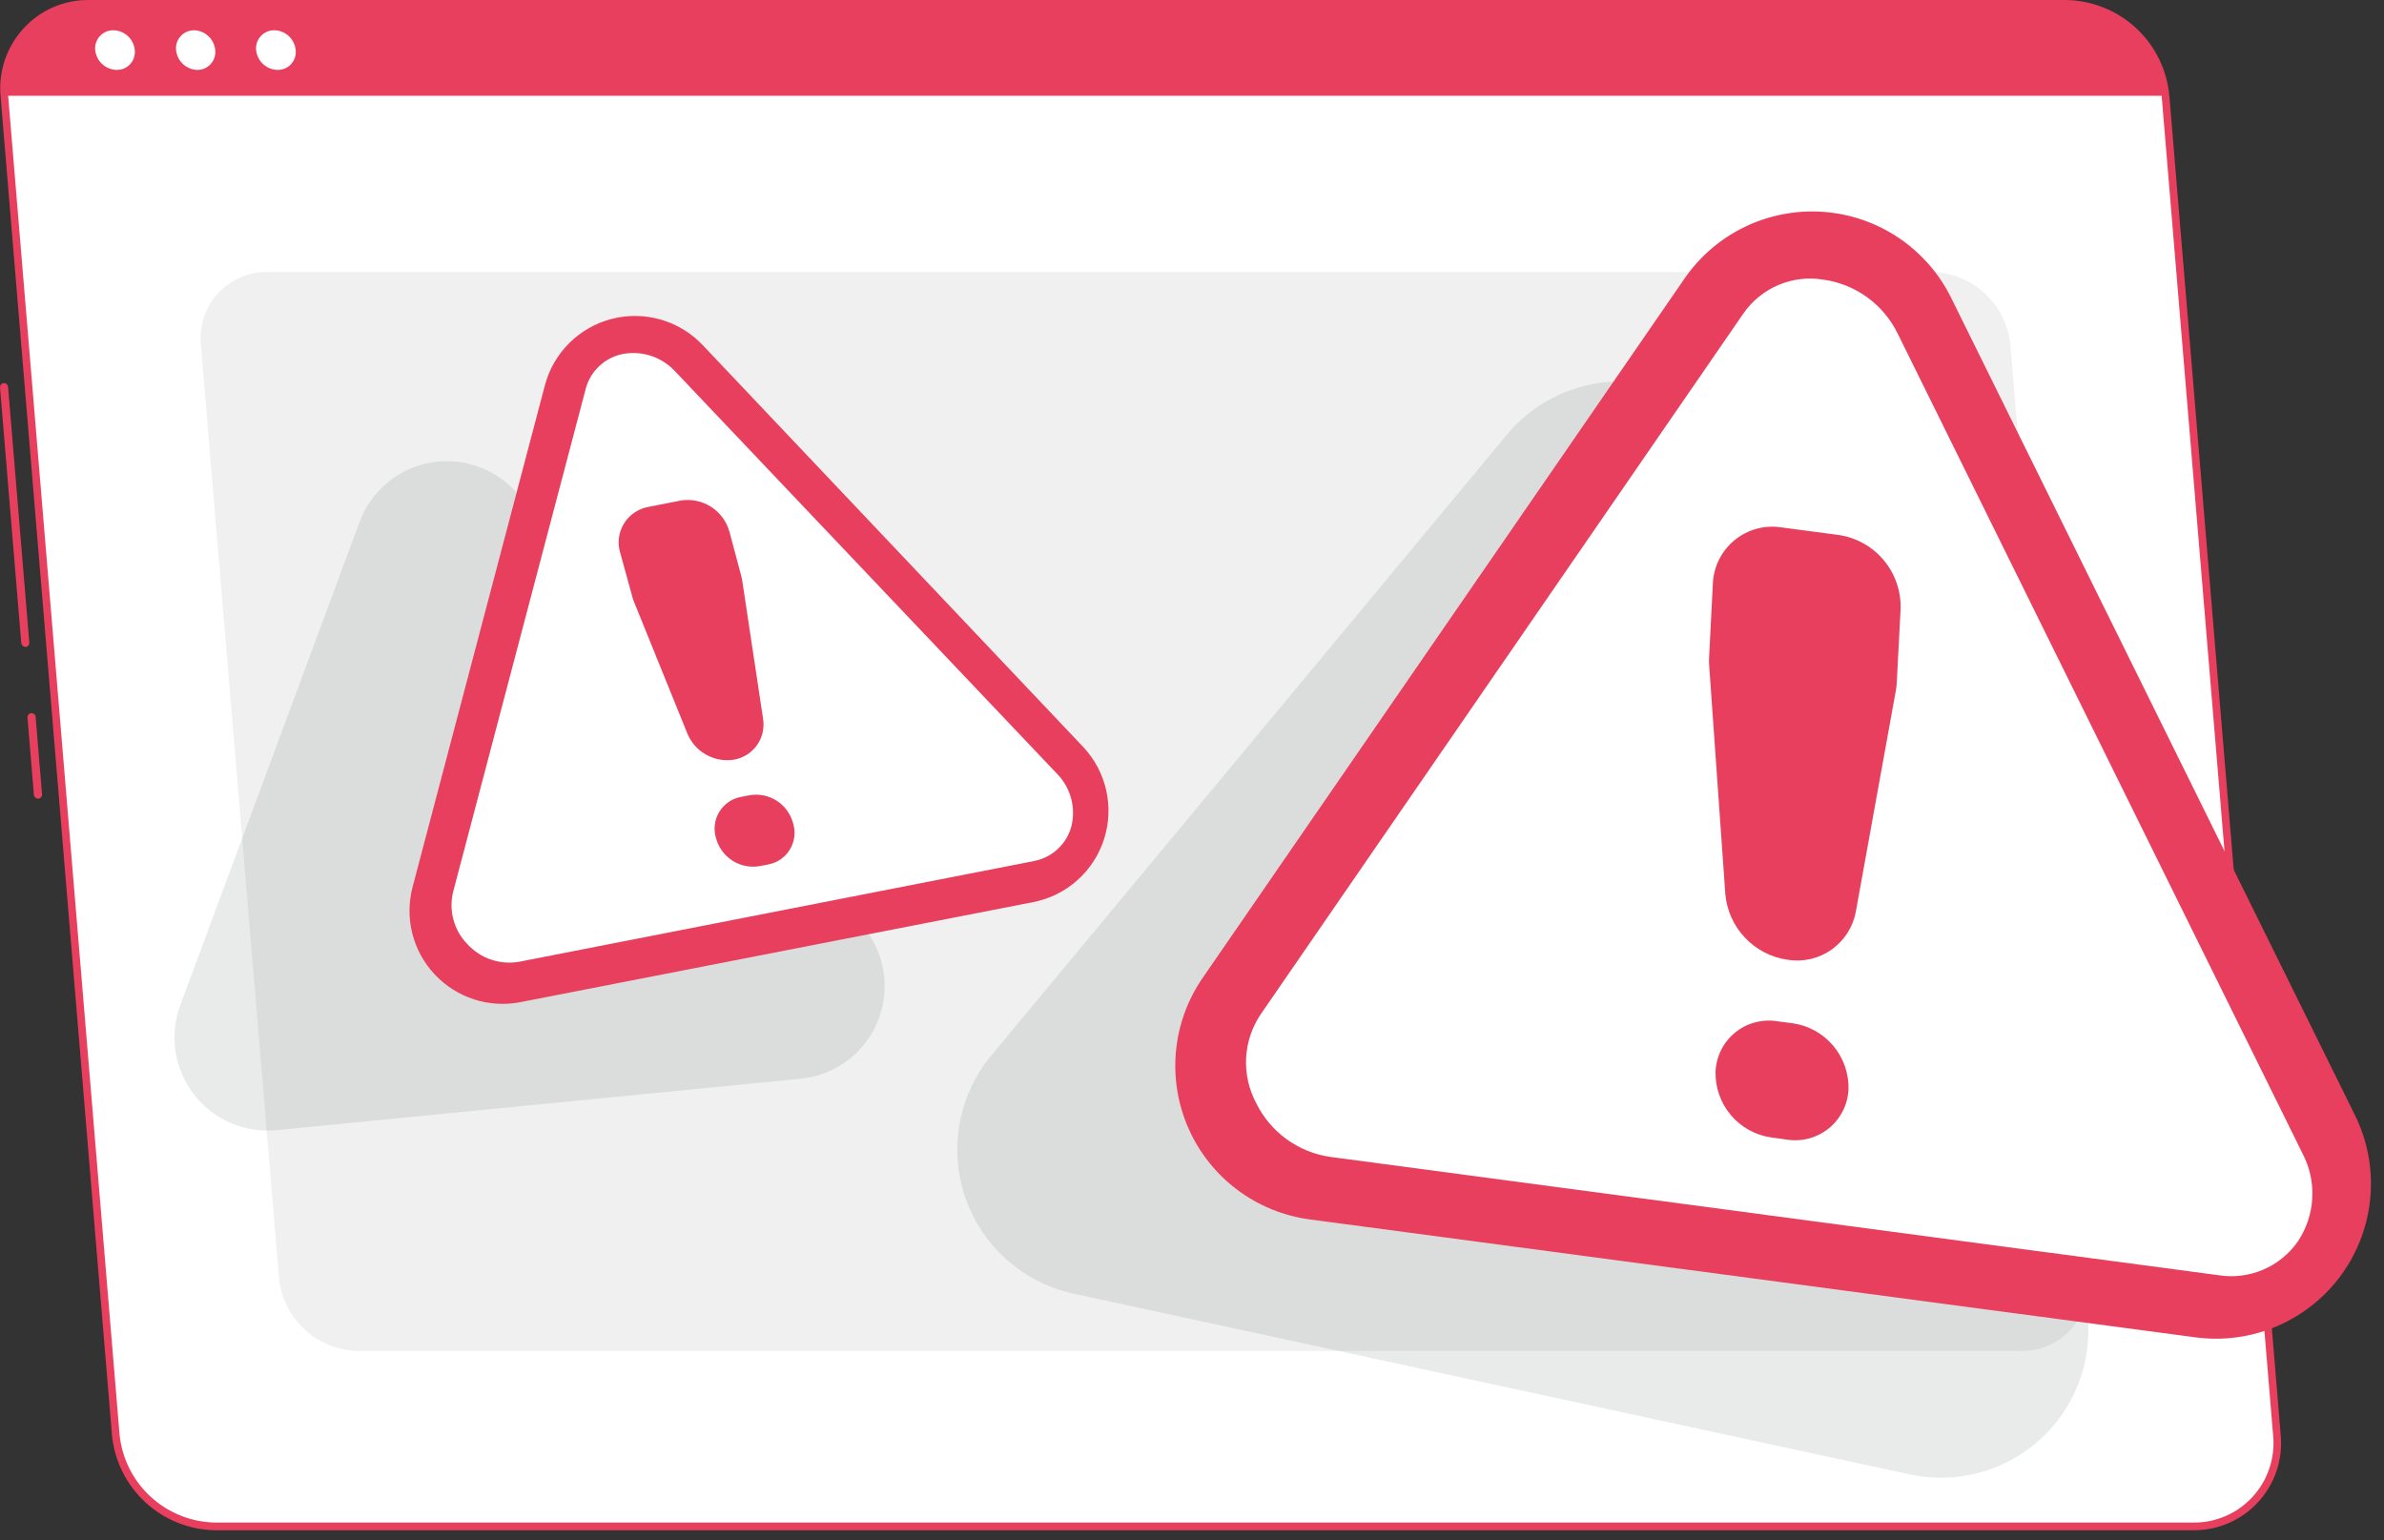 <svg width="113" height="73" viewBox="0 0 113 73" fill="none" xmlns="http://www.w3.org/2000/svg">
<rect x="0" y="0" width="113" height="73" fill="#333333" stroke="none"/>
<path d="M1.203 30.659C1.155 30.659 1.107 30.641 1.071 30.608C1.035 30.575 1.013 30.53 1.008 30.482L0 18.36C-0.002 18.311 0.014 18.263 0.046 18.225C0.079 18.188 0.124 18.165 0.173 18.16C0.224 18.156 0.274 18.173 0.313 18.206C0.353 18.239 0.377 18.286 0.382 18.337L1.389 30.459C1.393 30.51 1.377 30.561 1.344 30.6C1.311 30.639 1.263 30.663 1.212 30.668L1.203 30.659Z" fill="#E73F5D"/>
<path d="M1.803 37.859C1.754 37.859 1.707 37.841 1.671 37.809C1.635 37.776 1.612 37.731 1.607 37.682L1.303 34.014C1.301 33.988 1.303 33.963 1.311 33.938C1.319 33.914 1.331 33.891 1.348 33.872C1.364 33.852 1.384 33.836 1.407 33.825C1.43 33.813 1.455 33.807 1.48 33.805C1.506 33.802 1.531 33.805 1.556 33.813C1.58 33.82 1.603 33.833 1.622 33.849C1.642 33.866 1.658 33.886 1.669 33.909C1.681 33.932 1.687 33.956 1.689 33.982L1.993 37.65C1.997 37.701 1.981 37.752 1.948 37.791C1.914 37.83 1.867 37.855 1.816 37.859H1.803Z" fill="#E73F5D"/>
<path d="M103.939 72.354H10.197C9.016 72.331 7.885 71.876 7.017 71.074C6.149 70.272 5.606 69.18 5.489 68.005L0.209 4.54C0.153 3.986 0.214 3.426 0.39 2.897C0.565 2.368 0.85 1.882 1.227 1.472C1.603 1.061 2.062 0.734 2.574 0.514C3.086 0.293 3.638 0.183 4.195 0.191H97.933C99.114 0.214 100.246 0.669 101.115 1.471C101.983 2.272 102.528 3.364 102.645 4.54L107.925 67.996C107.982 68.551 107.921 69.111 107.746 69.641C107.571 70.171 107.286 70.657 106.91 71.069C106.533 71.481 106.074 71.808 105.562 72.029C105.05 72.251 104.497 72.362 103.939 72.354Z" fill="white"/>
<path d="M103.938 72.536H10.197C8.969 72.516 7.793 72.044 6.891 71.212C5.989 70.38 5.425 69.245 5.307 68.023L0.027 4.563C-0.026 3.984 0.042 3.4 0.227 2.849C0.412 2.298 0.711 1.791 1.103 1.362C1.493 0.93 1.97 0.585 2.503 0.351C3.036 0.116 3.612 -0.004 4.195 8.123e-05H97.932C99.164 0.02 100.346 0.494 101.249 1.332C102.153 2.17 102.714 3.313 102.826 4.54L108.102 67.996C108.16 68.574 108.095 69.159 107.912 69.711C107.728 70.263 107.43 70.77 107.037 71.198C106.644 71.627 106.165 71.968 105.631 72.198C105.097 72.429 104.52 72.544 103.938 72.536ZM4.195 0.381C3.662 0.373 3.133 0.477 2.643 0.688C2.154 0.899 1.715 1.211 1.355 1.604C0.995 1.997 0.722 2.462 0.555 2.968C0.388 3.474 0.33 4.01 0.386 4.54L5.666 67.991C5.778 69.124 6.302 70.175 7.139 70.946C7.977 71.717 9.068 72.153 10.206 72.172H103.938C104.47 72.18 104.997 72.076 105.486 71.865C105.974 71.655 106.412 71.343 106.772 70.951C107.131 70.559 107.403 70.096 107.571 69.591C107.738 69.086 107.797 68.552 107.743 68.023L102.463 4.563C102.352 3.43 101.827 2.378 100.99 1.607C100.153 0.835 99.061 0.399 97.923 0.381H4.195Z" fill="#E73F5D"/>
<path d="M97.933 0.2H4.195C3.639 0.192 3.087 0.302 2.576 0.522C2.065 0.742 1.607 1.068 1.23 1.478C0.854 1.887 0.569 2.372 0.393 2.9C0.217 3.427 0.154 3.986 0.209 4.54H102.645C102.526 3.366 101.98 2.276 101.112 1.476C100.244 0.677 99.113 0.223 97.933 0.2Z" fill="#E73F5D"/>
<path d="M6.388 2.374C6.401 2.494 6.388 2.615 6.351 2.729C6.313 2.844 6.252 2.949 6.171 3.038C6.09 3.127 5.991 3.197 5.88 3.245C5.77 3.293 5.65 3.316 5.53 3.314C5.275 3.309 5.031 3.21 4.843 3.037C4.656 2.864 4.538 2.628 4.513 2.374C4.501 2.255 4.514 2.134 4.552 2.02C4.59 1.906 4.651 1.801 4.732 1.713C4.813 1.624 4.912 1.553 5.022 1.505C5.132 1.457 5.251 1.433 5.371 1.435C5.627 1.438 5.872 1.536 6.06 1.709C6.248 1.883 6.365 2.12 6.388 2.374Z" fill="white"/>
<path d="M10.202 2.374C10.215 2.494 10.202 2.615 10.164 2.729C10.127 2.844 10.066 2.949 9.985 3.038C9.903 3.127 9.804 3.197 9.694 3.245C9.583 3.293 9.464 3.316 9.344 3.314C9.092 3.304 8.852 3.204 8.668 3.031C8.485 2.859 8.37 2.625 8.345 2.374C8.333 2.255 8.346 2.134 8.384 2.02C8.421 1.906 8.483 1.801 8.564 1.713C8.645 1.624 8.743 1.553 8.854 1.505C8.964 1.457 9.083 1.433 9.203 1.435C9.455 1.442 9.696 1.542 9.88 1.715C10.064 1.888 10.178 2.123 10.202 2.374Z" fill="white"/>
<path d="M14.015 2.374C14.028 2.494 14.015 2.615 13.978 2.729C13.941 2.844 13.879 2.949 13.798 3.038C13.717 3.127 13.618 3.197 13.507 3.245C13.397 3.293 13.277 3.316 13.157 3.314C12.902 3.309 12.658 3.21 12.47 3.037C12.283 2.864 12.166 2.628 12.14 2.374C12.128 2.255 12.141 2.134 12.179 2.02C12.217 1.906 12.278 1.801 12.359 1.713C12.44 1.624 12.539 1.553 12.649 1.505C12.759 1.457 12.878 1.433 12.998 1.435C13.254 1.438 13.499 1.536 13.687 1.709C13.875 1.883 13.992 2.12 14.015 2.374Z" fill="white"/>
<path d="M95.803 64.037H16.971C16.032 64.019 15.132 63.658 14.441 63.021C13.751 62.384 13.318 61.516 13.225 60.582L9.521 16.344C9.476 15.903 9.526 15.457 9.666 15.037C9.806 14.616 10.034 14.23 10.334 13.903C10.634 13.577 11 13.318 11.408 13.143C11.815 12.968 12.255 12.882 12.699 12.889H91.545C92.484 12.907 93.384 13.268 94.074 13.905C94.764 14.542 95.197 15.409 95.29 16.344L98.972 60.605C99.013 61.043 98.961 61.485 98.82 61.903C98.679 62.32 98.451 62.703 98.152 63.026C97.853 63.35 97.49 63.607 97.085 63.781C96.68 63.956 96.244 64.043 95.803 64.037Z" fill="#F0F0F0"/>
<path opacity="0.1" d="M71.415 20.616L46.989 50.026C46.222 50.95 45.705 52.056 45.489 53.237C45.273 54.418 45.365 55.635 45.757 56.771C46.148 57.906 46.826 58.921 47.724 59.718C48.622 60.516 49.711 61.068 50.885 61.322L90.519 69.889C91.758 70.158 93.048 70.084 94.249 69.676C95.45 69.268 96.517 68.54 97.336 67.571C98.155 66.603 98.695 65.429 98.897 64.177C99.1 62.925 98.958 61.641 98.487 60.464L83.291 22.482C82.842 21.355 82.108 20.364 81.16 19.608C80.212 18.851 79.083 18.354 77.885 18.165C76.686 17.977 75.459 18.104 74.325 18.534C73.19 18.963 72.187 19.681 71.415 20.616Z" fill="#263238"/>
<path opacity="0.1" d="M17.044 24.739L8.536 47.67C8.281 48.37 8.207 49.123 8.322 49.86C8.437 50.596 8.736 51.291 9.192 51.88C9.648 52.469 10.246 52.934 10.93 53.229C11.614 53.525 12.361 53.643 13.103 53.572L37.95 51.134C38.741 51.057 39.496 50.768 40.136 50.297C40.776 49.826 41.277 49.191 41.586 48.46C41.895 47.728 42.001 46.926 41.893 46.139C41.784 45.352 41.465 44.609 40.969 43.988L24.625 23.513C24.137 22.903 23.496 22.434 22.767 22.154C22.038 21.873 21.248 21.791 20.477 21.916C19.706 22.04 18.982 22.367 18.379 22.863C17.776 23.359 17.315 24.006 17.044 24.739Z" fill="#263238"/>
<path d="M79.841 13.211L57.005 46.353C56.291 47.389 55.856 48.59 55.739 49.841C55.623 51.093 55.83 52.354 56.34 53.502C56.85 54.651 57.647 55.65 58.653 56.403C59.66 57.156 60.843 57.638 62.089 57.803L104.066 63.392C105.386 63.568 106.73 63.382 107.952 62.853C109.174 62.324 110.23 61.473 111.006 60.391C111.782 59.308 112.249 58.035 112.357 56.708C112.466 55.38 112.211 54.048 111.621 52.855L92.48 14.11C91.912 12.963 91.054 11.983 89.99 11.27C88.927 10.556 87.695 10.133 86.418 10.042C85.14 9.951 83.861 10.196 82.708 10.752C81.554 11.308 80.566 12.156 79.841 13.211Z" fill="#E73F5D"/>
<path d="M63.084 54.843C62.325 54.74 61.605 54.451 60.985 54.002C60.366 53.553 59.867 52.958 59.533 52.269C59.189 51.618 59.028 50.886 59.065 50.151C59.103 49.416 59.338 48.705 59.747 48.092L82.642 14.85C83.056 14.257 83.628 13.793 84.294 13.51C84.96 13.228 85.692 13.138 86.406 13.252C87.164 13.354 87.885 13.643 88.505 14.092C89.124 14.542 89.623 15.137 89.956 15.826L109.133 54.666C109.477 55.317 109.639 56.049 109.601 56.784C109.563 57.519 109.328 58.23 108.919 58.843C108.506 59.437 107.934 59.903 107.268 60.186C106.603 60.47 105.87 60.56 105.156 60.446L63.084 54.843Z" fill="white"/>
<path d="M84.458 25.002L87.132 25.356C87.968 25.474 88.731 25.895 89.276 26.54C89.822 27.185 90.11 28.008 90.088 28.852L89.906 32.339C89.901 32.465 89.888 32.591 89.865 32.715L87.963 43.225C87.827 43.95 87.413 44.592 86.81 45.016C86.207 45.44 85.463 45.612 84.735 45.495C83.962 45.386 83.25 45.018 82.713 44.451C82.177 43.885 81.847 43.154 81.779 42.377L81.012 31.517C81.003 31.391 81.003 31.265 81.012 31.14L81.189 27.649C81.208 27.252 81.311 26.864 81.49 26.51C81.67 26.156 81.922 25.843 82.231 25.594C82.54 25.344 82.897 25.162 83.281 25.06C83.665 24.958 84.066 24.938 84.458 25.002ZM84.245 48.41L84.971 48.505C85.719 48.611 86.402 48.988 86.89 49.565C87.379 50.142 87.637 50.878 87.618 51.634C87.602 51.99 87.511 52.339 87.35 52.657C87.19 52.976 86.964 53.257 86.688 53.482C86.411 53.707 86.09 53.871 85.746 53.963C85.401 54.055 85.041 54.074 84.689 54.017L83.963 53.917C83.215 53.813 82.532 53.436 82.044 52.86C81.556 52.284 81.297 51.548 81.316 50.794C81.332 50.437 81.422 50.088 81.582 49.769C81.742 49.45 81.968 49.169 82.245 48.944C82.521 48.719 82.843 48.554 83.187 48.463C83.532 48.371 83.892 48.353 84.245 48.41Z" fill="#E73F5D"/>
<path d="M25.824 18.278L19.554 42.054C19.365 42.777 19.362 43.535 19.546 44.259C19.73 44.983 20.095 45.648 20.607 46.192C21.118 46.737 21.759 47.142 22.47 47.372C23.18 47.601 23.938 47.646 24.671 47.502L48.991 42.758C49.763 42.604 50.48 42.246 51.067 41.723C51.654 41.199 52.09 40.527 52.33 39.778C52.571 39.029 52.606 38.229 52.433 37.461C52.261 36.694 51.886 35.986 51.348 35.412L33.315 16.367C32.774 15.792 32.089 15.373 31.331 15.152C30.573 14.932 29.77 14.919 29.006 15.114C28.241 15.309 27.543 15.705 26.983 16.262C26.424 16.818 26.023 17.515 25.824 18.278Z" fill="#E73F5D"/>
<path d="M24.621 45.586C24.174 45.667 23.714 45.634 23.284 45.489C22.854 45.345 22.467 45.094 22.16 44.76C21.843 44.438 21.614 44.041 21.495 43.605C21.375 43.169 21.37 42.71 21.479 42.272L27.762 18.433C27.871 18.016 28.096 17.639 28.412 17.346C28.727 17.052 29.119 16.854 29.542 16.775C29.989 16.696 30.449 16.73 30.879 16.875C31.309 17.02 31.696 17.272 32.003 17.606L50.099 36.674C50.416 36.996 50.646 37.393 50.766 37.829C50.886 38.264 50.893 38.724 50.785 39.162C50.675 39.578 50.45 39.954 50.134 40.246C49.819 40.539 49.428 40.736 49.005 40.815L24.621 45.586Z" fill="white"/>
<path d="M30.722 24.03L32.27 23.726C32.77 23.645 33.282 23.753 33.708 24.026C34.134 24.301 34.443 24.722 34.577 25.211L35.131 27.285C35.152 27.362 35.168 27.439 35.181 27.517L36.166 34.05C36.243 34.49 36.143 34.942 35.888 35.309C35.633 35.675 35.243 35.926 34.804 36.007C34.343 36.083 33.871 36 33.464 35.77C33.058 35.541 32.742 35.179 32.57 34.745L30.055 28.534C30.024 28.462 29.999 28.387 29.978 28.312L29.406 26.232C29.331 26.001 29.307 25.757 29.335 25.515C29.362 25.274 29.441 25.042 29.566 24.833C29.69 24.625 29.858 24.445 30.057 24.307C30.257 24.169 30.484 24.074 30.722 24.03ZM35.103 37.778L35.526 37.696C35.974 37.618 36.434 37.711 36.816 37.957C37.199 38.202 37.475 38.582 37.591 39.021C37.655 39.226 37.675 39.442 37.651 39.655C37.626 39.868 37.556 40.073 37.446 40.257C37.337 40.441 37.189 40.6 37.014 40.724C36.839 40.847 36.639 40.932 36.429 40.974L36.007 41.055C35.56 41.133 35.1 41.041 34.718 40.796C34.335 40.551 34.058 40.173 33.941 39.734C33.877 39.529 33.857 39.313 33.882 39.1C33.907 38.887 33.977 38.681 34.086 38.497C34.196 38.312 34.343 38.153 34.518 38.029C34.694 37.905 34.893 37.819 35.103 37.778Z" fill="#E73F5D"/>
</svg>
